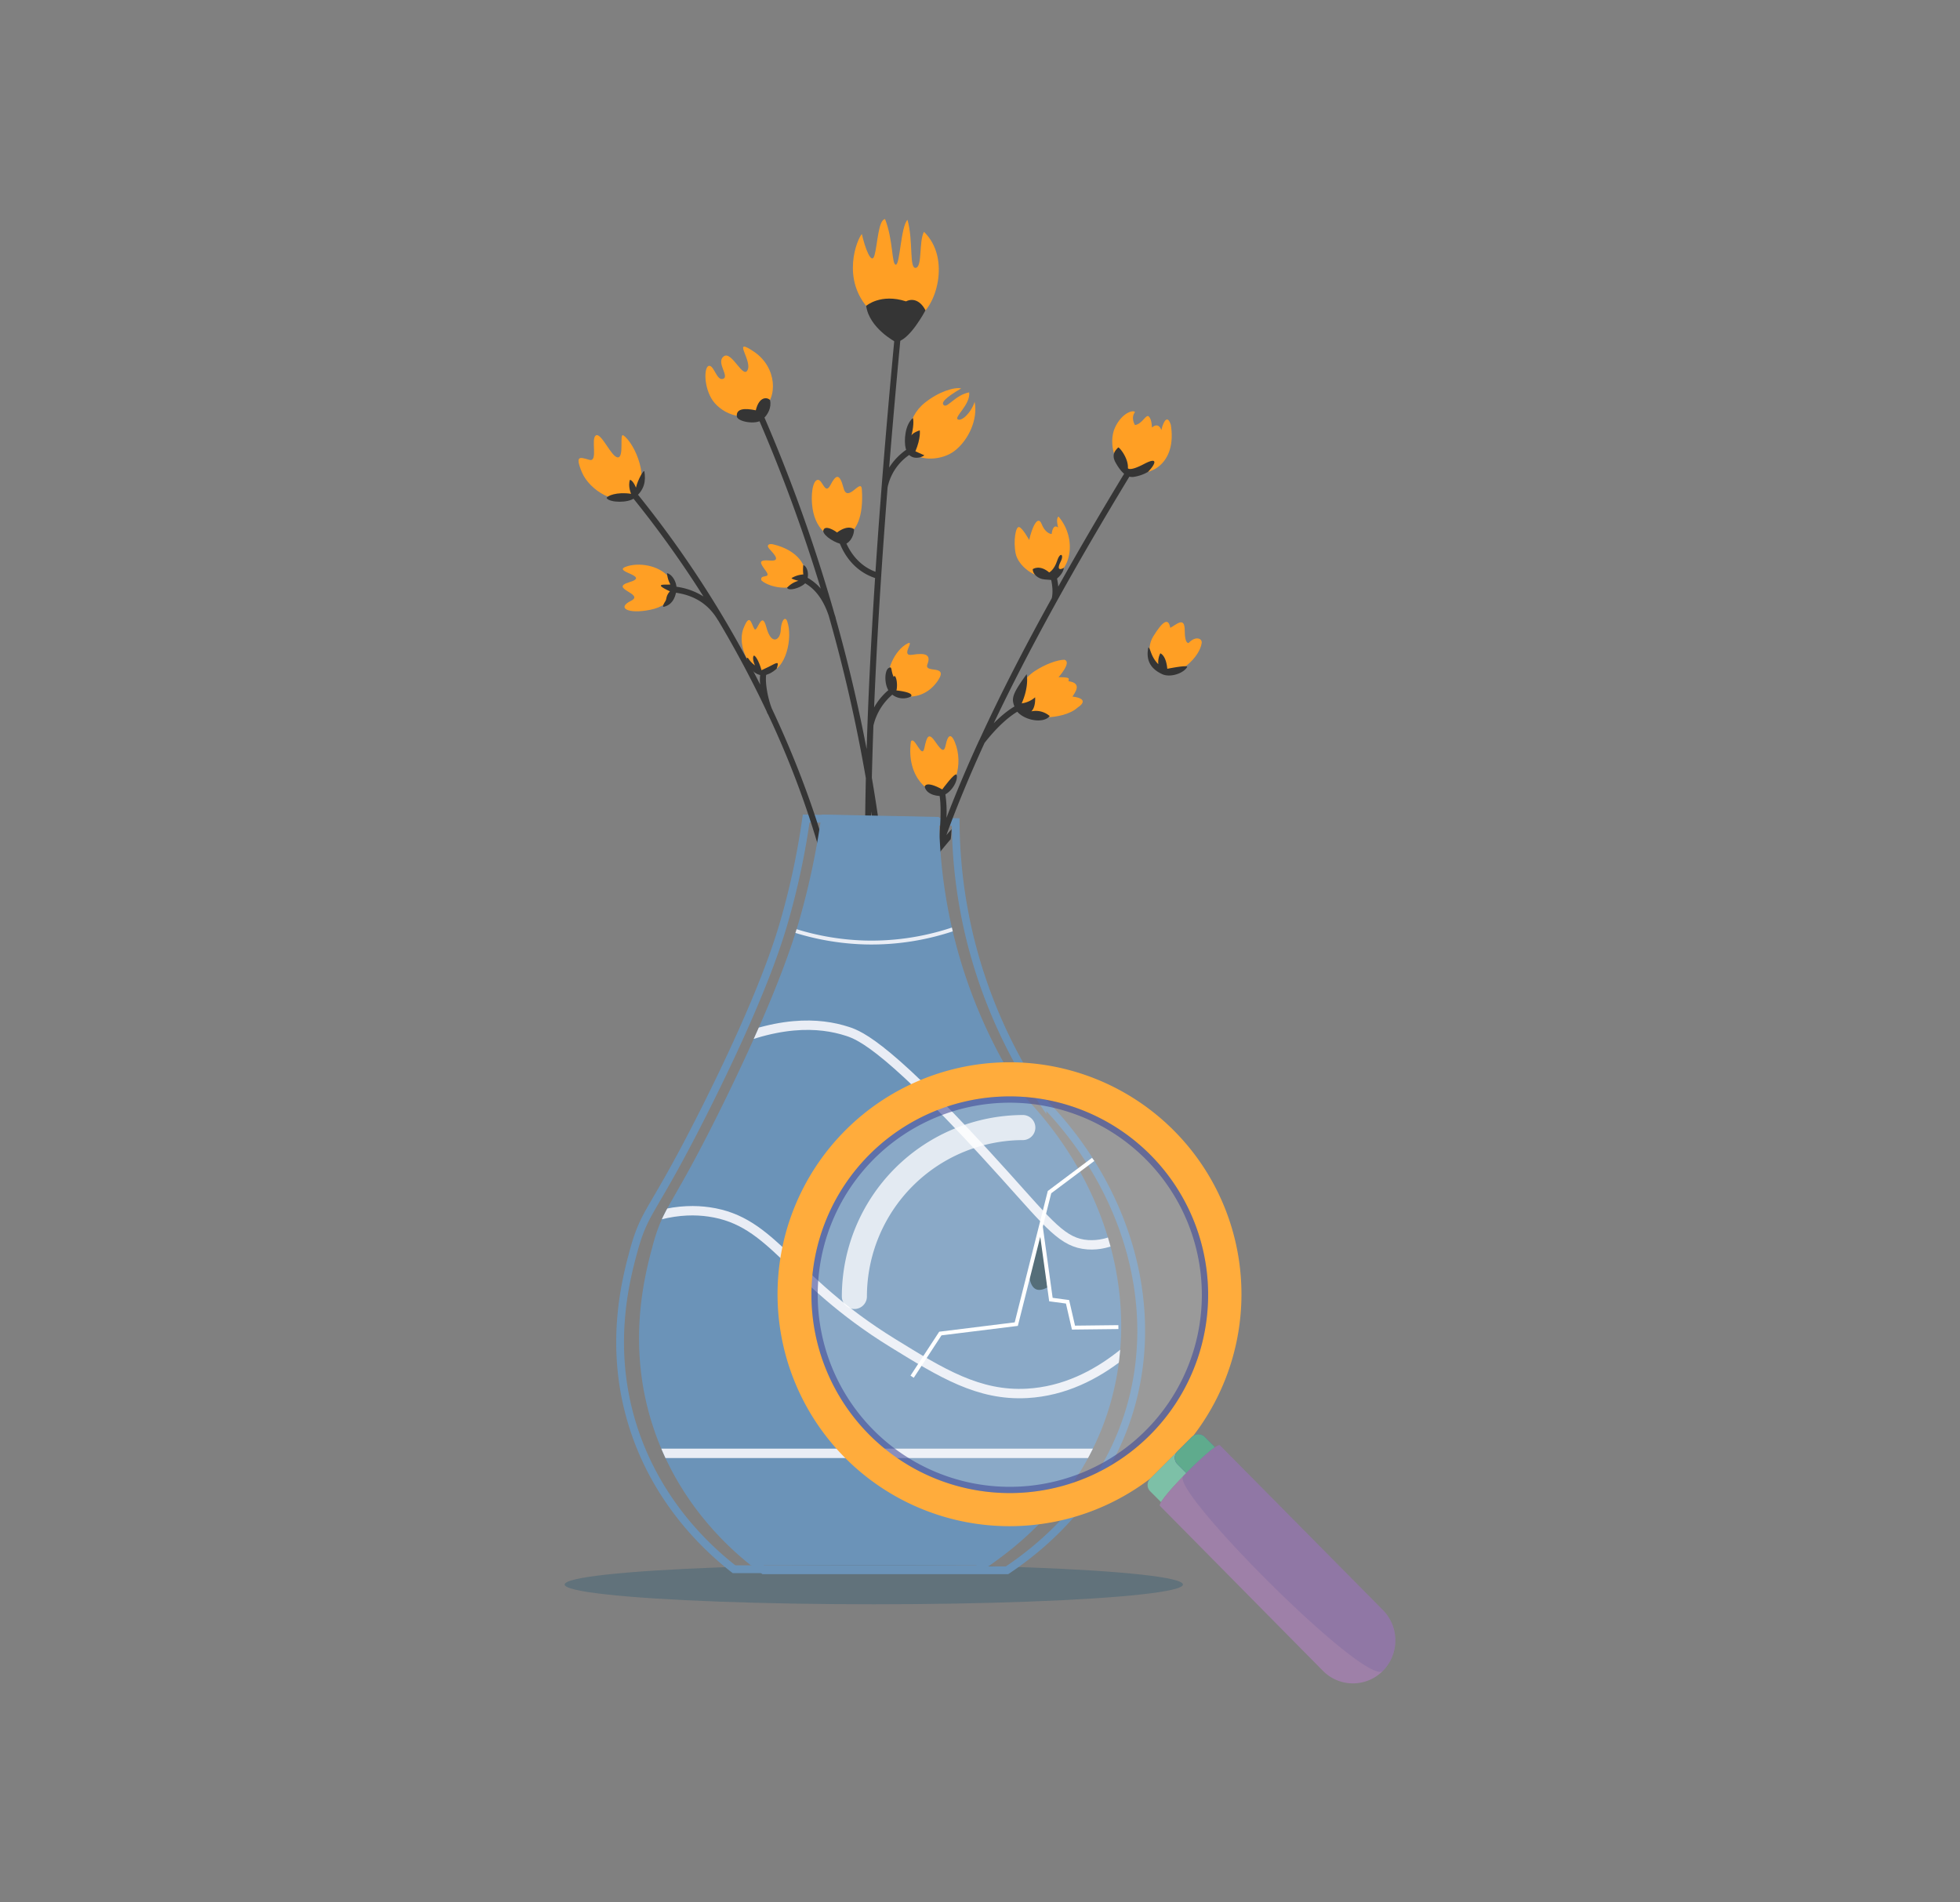 <svg id="Layer_1" data-name="Layer 1" xmlns="http://www.w3.org/2000/svg" xmlns:xlink="http://www.w3.org/1999/xlink" viewBox="0 0 1041.7 1011.06"><rect x="0" y="0" width="1041.7" height="1011.06" fill="#808080" stroke="none"/><defs><style>.cls-1,.cls-11,.cls-3,.cls-8,.cls-9{fill:none;}.cls-2{fill:#396176;opacity:0.43;}.cls-3{stroke:#6b93b8;stroke-width:4.13px;}.cls-11,.cls-3,.cls-8,.cls-9{stroke-miterlimit:10;}.cls-4{fill:#353535;}.cls-5{fill:#ff9f24;}.cls-6{fill:#6b93b8;}.cls-7{clip-path:url(#clip-path);}.cls-8,.cls-9{stroke:#e9edf5;}.cls-11,.cls-8{stroke-width:2.07px;}.cls-9{stroke-width:4.99px;}.cls-10{fill:#284856;}.cls-11{stroke:#fff;}.cls-12,.cls-13{fill:#fff;}.cls-12{opacity:0.21;}.cls-13{opacity:0.76;}.cls-14,.cls-20{fill:#3e4794;}.cls-14{opacity:0.58;}.cls-15{fill:#ffac3c;}.cls-16{fill:#7dc0a7;}.cls-17{fill:#4c65b3;}.cls-18{fill:#5fab8d;}.cls-19{fill:#9e80a8;}.cls-20{opacity:0.14;}</style><clipPath id="clip-path"><path class="cls-1" d="M436.66,432.92a406.28,406.28,0,0,1-11.47,54.81c-2.91,10.31-11.4,38.84-40.15,97.51-28.56,58.29-32.17,54.58-38.24,77.12-4.39,16.31-13.64,52.53,0,95,12.93,40.24,39.45,64.38,52.26,74.57H525.9c13.79-9.33,48.22-35.43,63.09-82.22,17.91-56.4.26-120.4-44.62-167a271.39,271.39,0,0,1-45.25-148.51Z"/></clipPath></defs><ellipse class="cls-2" cx="464.4" cy="842.13" rx="164.3" ry="10.5"/><path class="cls-3" d="M444.29,435.56a400.93,400.93,0,0,1-11.68,54.81c-3,10.31-11.62,38.84-40.91,97.51-29.11,58.28-32.78,54.58-39,77.12-4.47,16.31-13.89,52.52,0,95,13.18,40.24,40.2,64.39,53.25,74.57H535.21c14-9.32,49.14-35.43,64.28-82.21,18.25-56.4.27-120.41-45.45-167a270.67,270.67,0,0,1-38.32-86,266.9,266.9,0,0,1-7.79-62.46Z"/><path class="cls-3" d="M428.47,435a399.41,399.41,0,0,1-11.69,54.81c-3,10.31-11.61,38.84-40.91,97.51-29.1,58.29-32.77,54.58-39,77.12-4.47,16.31-13.89,52.53,0,95,13.17,40.24,40.2,64.38,53.25,74.57H519.39c14.05-9.33,49.13-35.43,64.28-82.22,18.25-56.4.27-120.4-45.46-167a270.8,270.8,0,0,1-38.31-86,266.24,266.24,0,0,1-7.79-62.46Z"/><path class="cls-4" d="M505.59,442.68c0-.24.05-.45.08-.67a5.18,5.18,0,0,1,.15-1.35q-1.47,1.59-2.84,3.17c5.69-15.57,12.43-31.84,20.3-49,10.34-13.27,18.16-17,18.24-17l-1.31-2.9c-.27.12-5,2.33-12.06,9.47,18.39-38.75,42.32-82.06,72.65-132l-2.71-1.65c-13.05,21.5-24.89,41.74-35.64,61a34,34,0,0,0-1.1-6l-3.05.92c0,.06,1.88,6.37.68,11.29-15,27-27.74,52-38.43,75.28a1.13,1.13,0,0,1-.1.13l0,0c-6.58,14.35-12.36,28.06-17.43,41.28a62.72,62.72,0,0,0-.69-13.21l-3.12.66c1.55,7.35,0,22.56,0,22.71h0c-.76,2.1-1.53,4.22-2.25,6.3A226.45,226.45,0,0,0,472.62,489q-.58-8.28-1.42-17.19c-1.6-16.93-4.07-36.58-7.83-58.42q.31-13.23.84-27.79h0a30.87,30.87,0,0,1,11.18-17.33l-1.92-2.54a33.44,33.44,0,0,0-8.9,10.25c1.37-33.39,3.65-72,7.17-117A27.83,27.83,0,0,1,484.45,241l-1.7-2.69a32.81,32.81,0,0,0-10.18,10.2c2.59-32.08,5.78-67.3,9.7-106.12l-3.17-.32c-6.32,62.67-10.77,116-13.8,161.82-13.36-4.95-16.78-18.64-16.81-18.79l-3.1.74c.16.67,4,16.16,19.7,21.37-2.24,34.37-3.67,64.42-4.49,90.91-4.12-21.53-9.49-44.89-16.47-69.66l.06,0c-.21-.73-.44-1.41-.67-2.09a852.84,852.84,0,0,0-38.25-106.82l-2.92,1.28a846.6,846.6,0,0,1,33.87,92,26.66,26.66,0,0,0-6.85-5.67c-.39-.24-.71-.44-.94-.61l-1.93,2.53c.29.22.71.48,1.22.79,2.65,1.62,8.68,5.31,12.75,17.41a834,834,0,0,1,19.71,86.32c-.28,12.35-.43,23.87-.47,34.66a27.57,27.57,0,0,0-3.94-6.52l-2.46,2c4.27,5.21,6.25,12,6.43,21.95h0c.17,18.77.69,35.11,1.42,49.6a247.94,247.94,0,0,0-12.83,54.1l3.16.39a246.69,246.69,0,0,1,10.12-46c.47,8.09,1,15.58,1.56,22.6l3.17-.25c-.73-9.2-1.41-19.22-2-30.32q2.61-7.16,5.81-14.37c2.42,45.95-.74,73.73-.78,74.05l3.16.38c0-.35,3.51-30.74.45-80.56a223.49,223.49,0,0,1,20.81-34.8c-12.66,38.93-18.57,73.72-19,107.7l3.18,0c.45-36.19,7.2-73.36,21.8-115.59,1.77-2.21,3.61-4.41,5.49-6.6A28.89,28.89,0,0,0,505.59,442.68ZM464,507.87c-.92-21.16-1.39-46.14-1-76.57,2.21,14.83,3.83,28.46,5,40.66q1.13,11.91,1.79,22.7Q466.66,501.28,464,507.87Z"/><path class="cls-4" d="M447.46,488.16h.05c-.19-1.15-.43-2.35-.71-3.57-6.26-32-18.34-69.25-36.58-108-2.45-6.22-3.83-15.13-2.82-19l-3.07-.81a21.88,21.88,0,0,0-.3,7.1,563.59,563.59,0,0,0-65-101l-2.47,2A554.56,554.56,0,0,1,373.86,317a35.77,35.77,0,0,0-15-5.24l-.41,3.15c10.56,1.35,18.14,6.19,23.18,14.8l.05,0c9.59,16.08,18.12,32.17,25.6,48,.25.63.49,1.23.75,1.79l.09,0a486,486,0,0,1,31.85,88.78,43.36,43.36,0,0,0-5.7-6.87c0,.18,0,.36,0,.55a4.48,4.48,0,0,1,0,.64c.33.37.68.73,1,1.1a5.56,5.56,0,0,1,1.31,5.27,46,46,0,0,1,7.21,16.57,262.54,262.54,0,0,1,4.85,39.35l3.18-.12A259.89,259.89,0,0,0,447.46,488.16Z"/><path class="cls-5" d="M491.07,123.19c14.71,14.31,6,40.95-3.18,44.93-18.69.79-22.67-1.19-25.45-3.18-15.91-16.31-6.76-38.18-4.37-40.56,1.59,7.16,5.17,17.1,6.76,11.13s2-18.69,5.56-19.08c4.38,11.13,3.5,24.25,5.73,24.25s2.62-20.28,6.2-23.86c3.18,11.53.8,26,4.38,25.54S488.29,128.35,491.07,123.19Z"/><path class="cls-5" d="M518,213.55c1.85,9.31-3.27,20.43-10.74,26.14-6.76,5.17-18.59,5.35-22,.7s-4.07-18,6.2-26.28c7.54-6.08,15.94-8.48,19.38-7.68-8.48,5-11,7.68-9.09,9s6.18-5.57,13.34-6.89c.79,6.36-8,13-6.1,14.31S516,219.71,518,213.55Z"/><path class="cls-5" d="M331.29,231.39c6.43,4.35,14.84,25.18,5.83,31.81s-23.86-2.65-27.84-12.19-.79-7.91,4-6.61.53-11.42,3.45-13,8.21,11.71,11.66,11.69S329.09,229.91,331.29,231.39Z"/><path class="cls-5" d="M400.83,187c12,8.11,13,24.55,3.94,31.09-10,7.22-22.5,1-26.74-6.43s-3.71-17.24-1.06-17.24,4,8.22,7.42,6.9-4-8.75.26-11.93,10.34,12.46,12.73,7.16S388.5,178.65,400.83,187Z"/><path class="cls-5" d="M355.73,307.08c-5.34-6.87-16.7-8.33-23.2-5.84-7,2.69,13.32,4.79,2,8.17s8.44,6.18.78,9.94-1.51,7.12,10.2,4.76C358.61,321.46,359.85,312.38,355.73,307.08Z"/><path class="cls-5" d="M418.39,330.22c3.09,8.72-.67,26.18-10.22,27.24s-16.56-14.25-13.11-23.26,4.24-2.65,5.83,0,3.83-10.6,6.42-.8,7.37,6.9,7.63,1.6S417.32,327.22,418.39,330.22Z"/><path class="cls-5" d="M458.05,260c1,14.4-2.82,22.8-9.18,25.19s-15-2.32-17-14.85c-1.13-7.31.06-15,2.71-15.31s3.85,8.35,6.76,2.79,4.84-6.63,7,1.59S457.63,253.87,458.05,260Z"/><path class="cls-5" d="M498.44,361.77c-8.19,12.11-23.07,9.54-25.72,2.65s2.66-19.09,9.82-22.53c3.71-1.59-4.24,7.16,2.38,6.1s10.08-.27,8,5S504.54,352.76,498.44,361.77Z"/><path class="cls-5" d="M507.46,394.38c5,12.09-.57,26-6.65,27.3s-19.33-7.95-16.68-27.57c1.86-3.44,5.83,9.81,7.16,3.45s2.32-8.49,5.93-3.18,4.67,5.3,5.47,1.32S505.11,388.73,507.46,394.38Z"/><path class="cls-5" d="M638.68,341.69c-1,7.56-11.93,17.43-19.09,15.84s-11.4-11.7-6.62-19.37,7.95-10.32,9-4.49c3.18-1.59,7.69-6.36,7.69,1.33s2.12,6.69,2.12,6.69C635.23,337.91,639,339.17,638.68,341.69Z"/><path class="cls-5" d="M562.6,274.55c10.34,12.2,6.23,30.16-4.24,32.08-8,1.47-17.23-5.83-18.56-12.46s0-14.58,1.86-14.05S547,287,547,287c1.32-6.09,4.5-13.78,6.62-8.48s5.31,5.3,5.31,5.3c.79-6.09,3.44-3.44,3.44-3.44C561,275.08,562.6,274.55,562.6,274.55Z"/><path class="cls-5" d="M622.29,225.9c2.92,18.56-8.48,26.78-19.35,25.45s-14.05-16.17-10.34-24.12,9.81-9.54,10.61-8.22c-2.39,3.18,0,6.89,0,6.89,4-.53,5.83-6.09,7.42-4.5s1.59,5.83,1.59,5.83c3.71-3.18,5,1.33,5,1.33C618.58,223,620.7,220.6,622.29,225.9Z"/><path class="cls-5" d="M572.67,376.09c-7.42,6.89-29.16,6.89-31.81.26-2.41-8.32,3.45-15.91,9-19.62s12.2-6.09,15.91-6.09c4,1.32-3.18,9.27-3.18,9.27,6.89,0,5.3.8,5.3,2.13,7.69,1.06,3.18,6.3,2.12,8.18C576.91,371.05,576.59,373.55,572.67,376.09Z"/><path class="cls-4" d="M476,181.76c7.12-.12,15.87-16.82,15.87-16.82-2.39-4.77-6.37-6.76-10.34-4.77-13.52-4.38-21.18,2.39-21.18,2.39C462,174.48,476,181.76,476,181.76Z"/><path class="cls-4" d="M405.21,223c-3.42,3-13.47,1.07-13.6-1.73-.4-4.26,4.38-4.39,10.08-3.2,1.85-7.69,6.23-6.94,7.55-5.46C410.17,216.5,408.21,220.39,405.21,223Z"/><path class="cls-4" d="M447.94,289.27c-3.64-.39-10.09-4.26-10.41-7,.47-4,6.86.21,7.31.74,6.15-4.51,9.07-1.75,9.07-1.75C453.91,285.56,450.84,289.58,447.94,289.27Z"/><path class="cls-4" d="M489.22,243c3.26-1.16,1.4-1.29,1.4-1.29l-4.1-1.85c3-7.16,2.31-11.14,2.31-11.14-4,1.33-4.44,2.79-4.44,2.79,1.73-6.76.81-9.35.81-9.35-4.38,3.65-4.78,12.4-3.85,16.11S485,244.12,489.22,243Z"/><path class="cls-4" d="M610.12,250.81c4-4.09,5.76-8.34-2.06-4.22s-8.61,2.25-8.61,2.25c.39-5.3-4.64-11.4-5.17-11-1.59,1.59-3.72,3.84-1.33,8.08s5.44,8,9.41,7.56A21.61,21.61,0,0,0,610.12,250.81Z"/><path class="cls-4" d="M560.33,308.4c1.87-.84,4.83-3.84,5.1-6.62-2.7,1.54-3.63.41-1.71-3.3s-.19-5.5-1.85-.47-4.24,6.23-4.24,6.23c-5-4.24-8.55-1.92-8.75-1.72-.06,2.31,2.52,5.17,6.36,5.44S560.33,308.4,560.33,308.4Z"/><path class="cls-5" d="M410.81,289.28c13.67,3.17,18.58,12.24,16.72,17.54-3.25,8-17.73,6.17-22.85,1.67-1.14-3.72,5.65-.53,2.39-5s-4.42-6.1,2.39-5.57.05-5.17-1-6.76S408.87,288.84,410.81,289.28Z"/><path class="cls-4" d="M404.47,358.85c3.94.69,8.32-3.44,8.32-3.44,1.35-4.11.61-3.55-4.15-1.06l-3.91,1.85c-1.32-4.9-3.84-9.14-4.37-7.29s.93,4.77.93,4.77c-3.79-2.75-3.36-4.67-4.47-3.92C398.24,356.2,401.43,358.32,404.47,358.85Z"/><path class="cls-4" d="M359.53,313.61c.46-3.17-1.71-8.11-5-9a13.7,13.7,0,0,0,1.78,6c-1.45.26-5.07-.2-5.07.66s4.81,3,4.81,3c-2.25,2.52-1.6,4-2.45,5.3-1,1.53-1.64,3.06-.8,2.93C357.15,321.48,358.93,317.81,359.53,313.61Z"/><path class="cls-4" d="M428.82,308.68c1.62-4.54-.42-8.1-1.88-8.32a19.71,19.71,0,0,0,0,4.94,13.93,13.93,0,0,0-6.23,1.93c0,.6,3.67,1.45,3.67,1.45a12.74,12.74,0,0,0-6.06,3.67C419.12,314.65,427.69,311.86,428.82,308.68Z"/><path class="cls-4" d="M473.37,368.43a9.37,9.37,0,0,0,10.76,1.77c2-2.33-7.69-3.24-7.69-3.24.93-3.86-.53-9.3-1.46-7.18-1.72-3.58-.6-6.1-2.81-4.64S469.76,365,473.37,368.43Z"/><path class="cls-4" d="M501,422.86c5.46-2,8.44-8.86,7.37-11.12-.93-1.33-7.58,7.82-7.58,7.82-9.12-5-9.33-1.42-9.33-1.42C492.48,422.74,499.44,423.45,501,422.86Z"/><path class="cls-4" d="M543,373.83c4.11-9.28,2.65-15.51,2.65-15.51-8.88,12.07-7.93,13.44-6,18.45,2.84,5.54,14.34,8.46,18.27,3.82a11.3,11.3,0,0,0-9.78-2.52c2.44-2.38,2-7.46,2-7.46A13.56,13.56,0,0,1,543,373.83Z"/><path class="cls-4" d="M617.64,358.28c4.47,2.08,11.63-.58,13.34-3.83.21-1.2-10.59,1-10.59,1-.66-7.29-3.71-8.22-3.71-8.22a10.43,10.43,0,0,0-1.06,5.77c-4.25-4.23-4.11-8.77-5.31-8.86C608.59,352.36,613.17,356.2,617.64,358.28Z"/><path class="cls-4" d="M337.18,264.71c5.48-4.44,6.09-9.11,5.29-14.18-.3-1.19-3.6,4.63-4.47,8.65-1.59-4-3.18-4.18-3.18-4.18-1.2,3.38.59,7.46.59,7.46-7.55-1.19-12.92,1.09-13,2.29C324.18,267.23,333.85,267.4,337.18,264.71Z"/><path class="cls-6" d="M436.66,432.92a406.28,406.28,0,0,1-11.47,54.81c-2.91,10.31-11.4,38.84-40.15,97.51-28.56,58.29-32.17,54.58-38.24,77.12-4.39,16.31-13.64,52.53,0,95,12.93,40.24,39.45,64.38,52.26,74.57H525.9c13.79-9.33,48.22-35.43,63.09-82.22,17.91-56.4.26-120.4-44.62-167a271.39,271.39,0,0,1-45.25-148.51Z"/><g class="cls-7"><path class="cls-8" d="M404.8,487.73a137.26,137.26,0,0,0,54.81,13.17c37.41,1,65-13.78,76.48-20.82"/><path class="cls-9" d="M377.18,559.11c35.38-17.73,58.73-15.63,73.08-11,7.06,2.25,22.67,8.54,84.13,76.9,23.41,26,30.6,35.65,43.76,36.54,23.56,1.61,44.14-26.2,55.66-45"/><path class="cls-9" d="M312.59,664.49c29-20.72,50.38-22.36,64.16-20.4,34.54,4.91,42,35.31,97.73,69.69,26,16,45.67,28.18,71.38,26.76,39.74-2.18,66.9-35.29,76.06-47.58"/><path class="cls-9" d="M341.91,772.41H588.49"/></g><path class="cls-10" d="M548.69,668.75c-3,8.18-1.45,14.94,1.93,16.46.48.22,2.48,1,6.07-1l-3-29.27Z"/><path class="cls-11" d="M581,616.19l-23.21,17.4q-8.82,35.08-17.66,70.15l-40.35,5-15,22.94"/><polyline class="cls-11" points="553.17 651.88 558.54 690.69 567.37 691.87 570.53 705.59 594.4 705.32"/><circle class="cls-12" cx="536.68" cy="688.12" r="105.41" transform="translate(-329.39 581.04) rotate(-45)"/><path class="cls-13" d="M454.09,695.7a6.67,6.67,0,0,1-6.67-6.66,96.55,96.55,0,0,1,96.44-96.44,6.67,6.67,0,0,1,0,13.33A83.2,83.2,0,0,0,460.75,689,6.66,6.66,0,0,1,454.09,695.7Z"/><path class="cls-14" d="M536.68,796.86A108.74,108.74,0,1,1,645.42,688.12,108.86,108.86,0,0,1,536.68,796.86Zm0-210.81A102.08,102.08,0,1,0,638.76,688.12,102.19,102.19,0,0,0,536.68,586.05Z"/><circle class="cls-1" cx="536.68" cy="688.12" r="105.41"/><path class="cls-15" d="M633.57,763.65a3.89,3.89,0,0,1,.5-.41,123.28,123.28,0,1,0-22.54,22.45l14.23-14.23Zm-96.89,29.88A105.41,105.41,0,1,1,642.09,688.12,105.4,105.4,0,0,1,536.68,793.53Z"/><path class="cls-16" d="M630.53,782.88l-4.77-4.77a4.7,4.7,0,0,1,0-6.65l-14.23,14.23-.24.23a4.71,4.71,0,0,0,0,6.65l5.79,5.79C619,795.16,624.58,788.89,630.53,782.88Z"/><path class="cls-17" d="M625.76,771.46a4.7,4.7,0,0,0,0,6.65l4.77,4.77c5.75-5.82,11.82-11.38,15.23-13.69l-5.54-5.54a4.68,4.68,0,0,0-6.15-.41,3.89,3.89,0,0,0-.5.41Z"/><path class="cls-18" d="M625.76,771.46a4.7,4.7,0,0,0,0,6.65l4.77,4.77c5.75-5.82,11.82-11.38,15.23-13.69l-5.54-5.54a4.68,4.68,0,0,0-6.15-.41,3.89,3.89,0,0,0-.5.41Z"/><path class="cls-19" d="M735,855.72l-86.62-87.56c-.31-.31-1.26.11-2.62,1-3.41,2.31-9.48,7.87-15.23,13.69-5.95,6-11.54,12.28-13.45,15.48-.62,1-.86,1.76-.59,2L703.11,888A22.38,22.38,0,0,0,735,888,23,23,0,0,0,735,855.72Z"/><path class="cls-20" d="M735,855.72l-86.62-87.56c-1.16-1.18-11,7.67-19.51,16.4C621.66,792,726.2,896.86,735,888h0A23,23,0,0,0,735,855.72Z"/></svg>